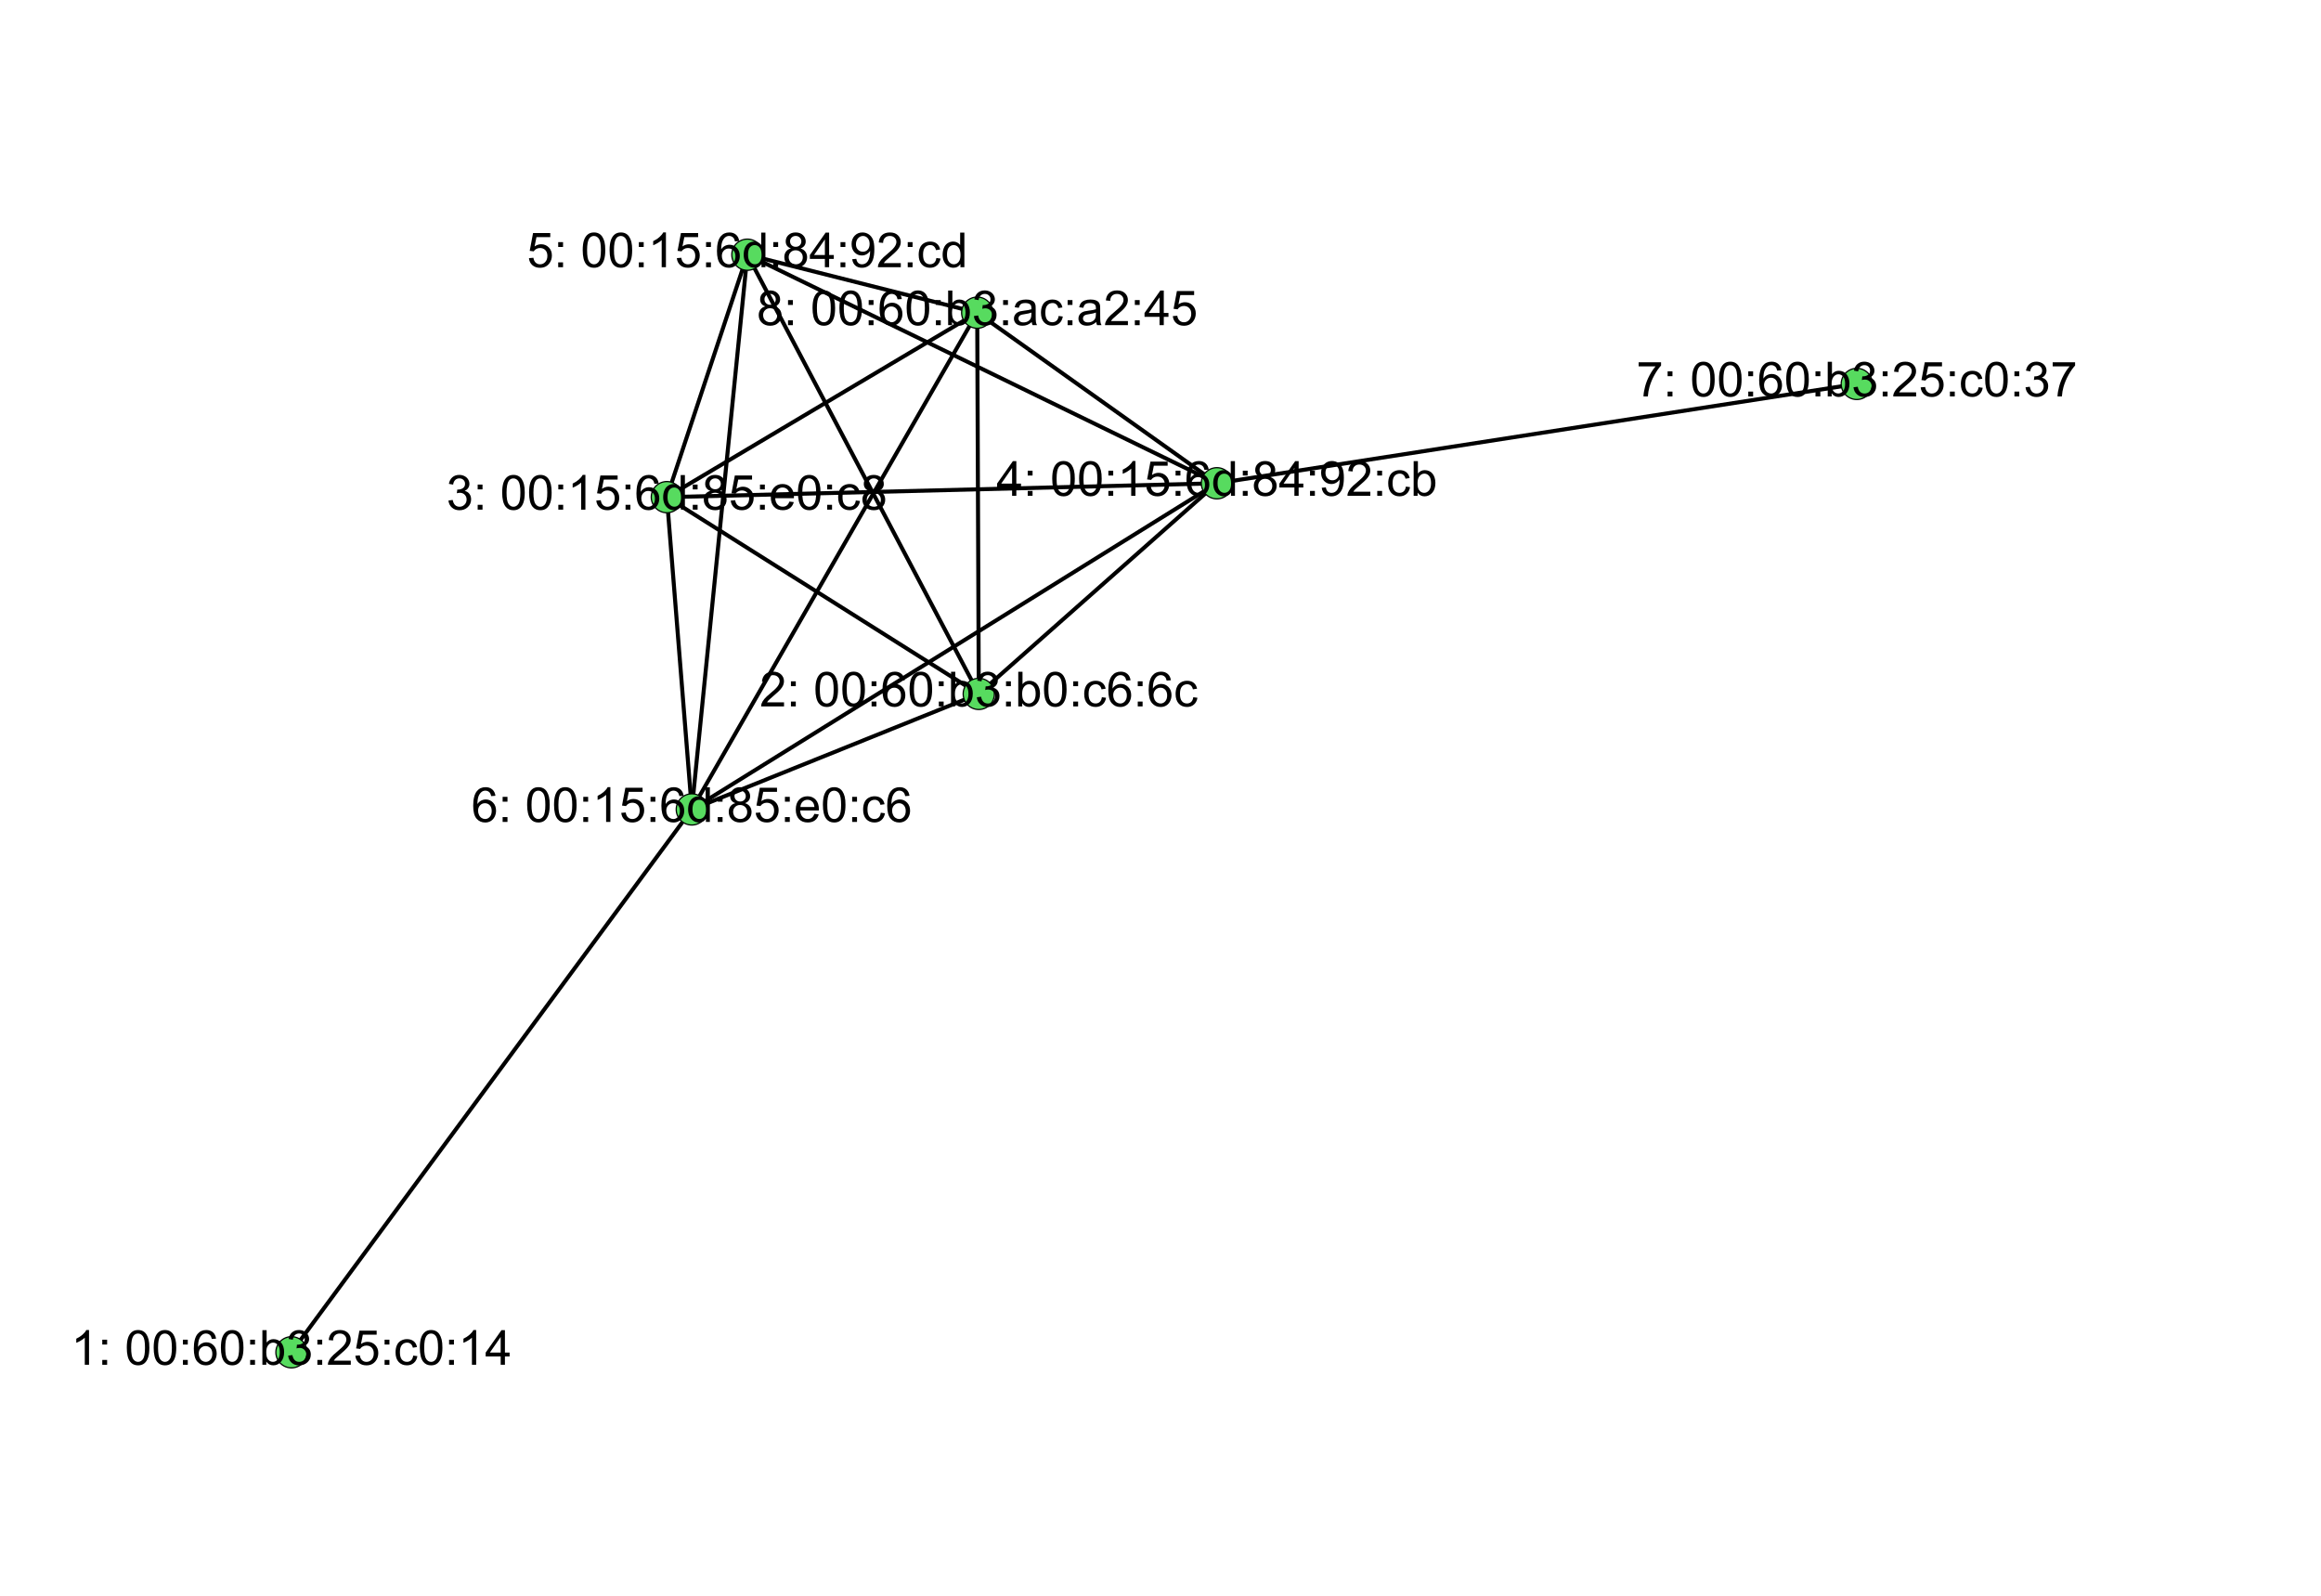<?xml version="1.0" encoding="utf-8" standalone="no"?>
<!DOCTYPE svg PUBLIC "-//W3C//DTD SVG 1.1//EN"
  "http://www.w3.org/Graphics/SVG/1.1/DTD/svg11.dtd">
<!-- Created with matplotlib (http://matplotlib.org/) -->
<svg height="396pt" version="1.1" viewBox="0 0 576 396" width="576pt" xmlns="http://www.w3.org/2000/svg" xmlns:xlink="http://www.w3.org/1999/xlink">
 <defs>
  <style type="text/css">
*{stroke-linecap:butt;stroke-linejoin:round;stroke-miterlimit:100000;}
  </style>
 </defs>
 <g id="figure_1">
  <g id="patch_1">
   <path d="M 0 396 
L 576 396 
L 576 0 
L 0 0 
z
" style="fill:#ffffff;"/>
  </g>
  <g id="axes_1">
   <g id="LineCollection_1">
    <path clip-path="url(#p7fbf052643)" d="M 72.332 335.575 
L 171.687 200.863 
" style="fill:none;stroke:#000000;"/>
    <path clip-path="url(#p7fbf052643)" d="M 242.901 172.197 
L 242.514 77.59 
" style="fill:none;stroke:#000000;"/>
    <path clip-path="url(#p7fbf052643)" d="M 242.901 172.197 
L 165.493 123.37 
" style="fill:none;stroke:#000000;"/>
    <path clip-path="url(#p7fbf052643)" d="M 242.901 172.197 
L 301.997 119.926 
" style="fill:none;stroke:#000000;"/>
    <path clip-path="url(#p7fbf052643)" d="M 242.901 172.197 
L 185.477 63.207 
" style="fill:none;stroke:#000000;"/>
    <path clip-path="url(#p7fbf052643)" d="M 242.901 172.197 
L 171.687 200.863 
" style="fill:none;stroke:#000000;"/>
    <path clip-path="url(#p7fbf052643)" d="M 165.493 123.37 
L 242.514 77.59 
" style="fill:none;stroke:#000000;"/>
    <path clip-path="url(#p7fbf052643)" d="M 165.493 123.37 
L 301.997 119.926 
" style="fill:none;stroke:#000000;"/>
    <path clip-path="url(#p7fbf052643)" d="M 165.493 123.37 
L 185.477 63.207 
" style="fill:none;stroke:#000000;"/>
    <path clip-path="url(#p7fbf052643)" d="M 165.493 123.37 
L 171.687 200.863 
" style="fill:none;stroke:#000000;"/>
    <path clip-path="url(#p7fbf052643)" d="M 301.997 119.926 
L 185.477 63.207 
" style="fill:none;stroke:#000000;"/>
    <path clip-path="url(#p7fbf052643)" d="M 301.997 119.926 
L 171.687 200.863 
" style="fill:none;stroke:#000000;"/>
    <path clip-path="url(#p7fbf052643)" d="M 301.997 119.926 
L 460.8 95.272 
" style="fill:none;stroke:#000000;"/>
    <path clip-path="url(#p7fbf052643)" d="M 301.997 119.926 
L 242.514 77.59 
" style="fill:none;stroke:#000000;"/>
    <path clip-path="url(#p7fbf052643)" d="M 185.477 63.207 
L 242.514 77.59 
" style="fill:none;stroke:#000000;"/>
    <path clip-path="url(#p7fbf052643)" d="M 185.477 63.207 
L 171.687 200.863 
" style="fill:none;stroke:#000000;"/>
    <path clip-path="url(#p7fbf052643)" d="M 171.687 200.863 
L 242.514 77.59 
" style="fill:none;stroke:#000000;"/>
   </g>
   <g id="PathCollection_1">
    <defs>
     <path d="M 0 3.873 
C 1.027 3.873 2.012 3.465 2.739 2.739 
C 3.465 2.012 3.873 1.027 3.873 0 
C 3.873 -1.027 3.465 -2.012 2.739 -2.739 
C 2.012 -3.465 1.027 -3.873 0 -3.873 
C -1.027 -3.873 -2.012 -3.465 -2.739 -2.739 
C -3.465 -2.012 -3.873 -1.027 -3.873 0 
C -3.873 1.027 -3.465 2.012 -2.739 2.739 
C -2.012 3.465 -1.027 3.873 0 3.873 
z
" id="m7374d04e87" style="stroke:#000000;stroke-width:0.3;"/>
    </defs>
    <g clip-path="url(#p7fbf052643)">
     <use style="fill:#57db5f;stroke:#000000;stroke-width:0.3;" x="72.332" xlink:href="#m7374d04e87" y="335.575"/>
     <use style="fill:#57db5f;stroke:#000000;stroke-width:0.3;" x="242.901" xlink:href="#m7374d04e87" y="172.197"/>
     <use style="fill:#57db5f;stroke:#000000;stroke-width:0.3;" x="165.493" xlink:href="#m7374d04e87" y="123.37"/>
     <use style="fill:#57db5f;stroke:#000000;stroke-width:0.3;" x="301.997" xlink:href="#m7374d04e87" y="119.926"/>
     <use style="fill:#57db5f;stroke:#000000;stroke-width:0.3;" x="185.477" xlink:href="#m7374d04e87" y="63.207"/>
     <use style="fill:#57db5f;stroke:#000000;stroke-width:0.3;" x="171.687" xlink:href="#m7374d04e87" y="200.863"/>
     <use style="fill:#57db5f;stroke:#000000;stroke-width:0.3;" x="460.8" xlink:href="#m7374d04e87" y="95.272"/>
     <use style="fill:#57db5f;stroke:#000000;stroke-width:0.3;" x="242.514" xlink:href="#m7374d04e87" y="77.59"/>
    </g>
   </g>
   <g id="text_1">
    <g clip-path="url(#p7fbf052643)">
     <!-- 1: 00:60:b3:25:c0:14 -->
     <defs>
      <path d="M 40.438 19 
L 49.078 17.875 
Q 47.656 8.938 41.812 3.875 
Q 35.984 -1.172 27.484 -1.172 
Q 16.844 -1.172 10.375 5.781 
Q 3.906 12.75 3.906 25.734 
Q 3.906 34.125 6.688 40.422 
Q 9.469 46.734 15.156 49.875 
Q 20.844 53.031 27.547 53.031 
Q 35.984 53.031 41.359 48.75 
Q 46.734 44.484 48.25 36.625 
L 39.703 35.297 
Q 38.484 40.531 35.375 43.156 
Q 32.281 45.797 27.875 45.797 
Q 21.234 45.797 17.078 41.031 
Q 12.938 36.281 12.938 25.984 
Q 12.938 15.531 16.938 10.797 
Q 20.953 6.062 27.391 6.062 
Q 32.562 6.062 36.031 9.234 
Q 39.5 12.406 40.438 19 
" id="ArialMT-63"/>
      <path d="M 14.703 0 
L 6.547 0 
L 6.547 71.578 
L 15.328 71.578 
L 15.328 46.047 
Q 20.906 53.031 29.547 53.031 
Q 34.328 53.031 38.594 51.094 
Q 42.875 49.172 45.625 45.672 
Q 48.391 42.188 49.953 37.25 
Q 51.516 32.328 51.516 26.703 
Q 51.516 13.375 44.922 6.094 
Q 38.328 -1.172 29.109 -1.172 
Q 19.922 -1.172 14.703 6.5 
z
M 14.594 26.312 
Q 14.594 17 17.141 12.844 
Q 21.297 6.062 28.375 6.062 
Q 34.125 6.062 38.328 11.062 
Q 42.531 16.062 42.531 25.984 
Q 42.531 36.141 38.5 40.969 
Q 34.469 45.797 28.766 45.797 
Q 23 45.797 18.797 40.797 
Q 14.594 35.797 14.594 26.312 
" id="ArialMT-62"/>
      <path d="M 9.031 41.844 
L 9.031 51.859 
L 19.047 51.859 
L 19.047 41.844 
z
M 9.031 0 
L 9.031 10.016 
L 19.047 10.016 
L 19.047 0 
z
" id="ArialMT-3a"/>
      <path d="M 4.156 35.297 
Q 4.156 48 6.766 55.734 
Q 9.375 63.484 14.516 67.672 
Q 19.672 71.875 27.484 71.875 
Q 33.25 71.875 37.594 69.547 
Q 41.938 67.234 44.766 62.859 
Q 47.609 58.5 49.219 52.219 
Q 50.828 45.953 50.828 35.297 
Q 50.828 22.703 48.234 14.969 
Q 45.656 7.234 40.5 3 
Q 35.359 -1.219 27.484 -1.219 
Q 17.141 -1.219 11.234 6.203 
Q 4.156 15.141 4.156 35.297 
M 13.188 35.297 
Q 13.188 17.672 17.312 11.828 
Q 21.438 6 27.484 6 
Q 33.547 6 37.672 11.859 
Q 41.797 17.719 41.797 35.297 
Q 41.797 52.984 37.672 58.781 
Q 33.547 64.594 27.391 64.594 
Q 21.344 64.594 17.719 59.469 
Q 13.188 52.938 13.188 35.297 
" id="ArialMT-30"/>
      <path d="M 37.25 0 
L 28.469 0 
L 28.469 56 
Q 25.297 52.984 20.141 49.953 
Q 14.984 46.922 10.891 45.406 
L 10.891 53.906 
Q 18.266 57.375 23.781 62.297 
Q 29.297 67.234 31.594 71.875 
L 37.25 71.875 
z
" id="ArialMT-31"/>
      <path d="M 50.344 8.453 
L 50.344 0 
L 3.031 0 
Q 2.938 3.172 4.047 6.109 
Q 5.859 10.938 9.828 15.625 
Q 13.812 20.312 21.344 26.469 
Q 33.016 36.031 37.109 41.625 
Q 41.219 47.219 41.219 52.203 
Q 41.219 57.422 37.469 61 
Q 33.734 64.594 27.734 64.594 
Q 21.391 64.594 17.578 60.781 
Q 13.766 56.984 13.719 50.25 
L 4.688 51.172 
Q 5.609 61.281 11.656 66.578 
Q 17.719 71.875 27.938 71.875 
Q 38.234 71.875 44.234 66.156 
Q 50.25 60.453 50.25 52 
Q 50.25 47.703 48.484 43.547 
Q 46.734 39.406 42.656 34.812 
Q 38.578 30.219 29.109 22.219 
Q 21.188 15.578 18.938 13.203 
Q 16.703 10.844 15.234 8.453 
z
" id="ArialMT-32"/>
      <path d="M 4.203 18.891 
L 12.984 20.062 
Q 14.5 12.594 18.141 9.297 
Q 21.781 6 27 6 
Q 33.203 6 37.469 10.297 
Q 41.75 14.594 41.75 20.953 
Q 41.75 27 37.797 30.922 
Q 33.844 34.859 27.734 34.859 
Q 25.25 34.859 21.531 33.891 
L 22.516 41.609 
Q 23.391 41.5 23.922 41.5 
Q 29.547 41.5 34.031 44.422 
Q 38.531 47.359 38.531 53.469 
Q 38.531 58.297 35.25 61.469 
Q 31.984 64.656 26.812 64.656 
Q 21.688 64.656 18.266 61.422 
Q 14.844 58.203 13.875 51.766 
L 5.078 53.328 
Q 6.688 62.156 12.391 67.016 
Q 18.109 71.875 26.609 71.875 
Q 32.469 71.875 37.391 69.359 
Q 42.328 66.844 44.938 62.5 
Q 47.562 58.156 47.562 53.266 
Q 47.562 48.641 45.062 44.828 
Q 42.578 41.016 37.703 38.766 
Q 44.047 37.312 47.562 32.688 
Q 51.078 28.078 51.078 21.141 
Q 51.078 11.766 44.234 5.25 
Q 37.406 -1.266 26.953 -1.266 
Q 17.531 -1.266 11.297 4.344 
Q 5.078 9.969 4.203 18.891 
" id="ArialMT-33"/>
      <path d="M 32.328 0 
L 32.328 17.141 
L 1.266 17.141 
L 1.266 25.203 
L 33.938 71.578 
L 41.109 71.578 
L 41.109 25.203 
L 50.781 25.203 
L 50.781 17.141 
L 41.109 17.141 
L 41.109 0 
z
M 32.328 25.203 
L 32.328 57.469 
L 9.906 25.203 
z
" id="ArialMT-34"/>
      <path d="M 4.156 18.75 
L 13.375 19.531 
Q 14.406 12.797 18.141 9.391 
Q 21.875 6 27.156 6 
Q 33.5 6 37.891 10.781 
Q 42.281 15.578 42.281 23.484 
Q 42.281 31 38.062 35.344 
Q 33.844 39.703 27 39.703 
Q 22.75 39.703 19.328 37.766 
Q 15.922 35.844 13.969 32.766 
L 5.719 33.844 
L 12.641 70.609 
L 48.25 70.609 
L 48.25 62.203 
L 19.672 62.203 
L 15.828 42.969 
Q 22.266 47.469 29.344 47.469 
Q 38.719 47.469 45.156 40.969 
Q 51.609 34.469 51.609 24.266 
Q 51.609 14.547 45.953 7.469 
Q 39.062 -1.219 27.156 -1.219 
Q 17.391 -1.219 11.203 4.25 
Q 5.031 9.719 4.156 18.75 
" id="ArialMT-35"/>
      <path d="M 49.75 54.047 
L 41.016 53.375 
Q 39.844 58.547 37.703 60.891 
Q 34.125 64.656 28.906 64.656 
Q 24.703 64.656 21.531 62.312 
Q 17.391 59.281 14.984 53.469 
Q 12.594 47.656 12.5 36.922 
Q 15.672 41.75 20.266 44.094 
Q 24.859 46.438 29.891 46.438 
Q 38.672 46.438 44.844 39.969 
Q 51.031 33.5 51.031 23.25 
Q 51.031 16.5 48.125 10.719 
Q 45.219 4.938 40.141 1.859 
Q 35.062 -1.219 28.609 -1.219 
Q 17.625 -1.219 10.688 6.859 
Q 3.766 14.938 3.766 33.5 
Q 3.766 54.25 11.422 63.672 
Q 18.109 71.875 29.438 71.875 
Q 37.891 71.875 43.281 67.141 
Q 48.688 62.406 49.75 54.047 
M 13.875 23.188 
Q 13.875 18.656 15.797 14.5 
Q 17.719 10.359 21.188 8.172 
Q 24.656 6 28.469 6 
Q 34.031 6 38.031 10.484 
Q 42.047 14.984 42.047 22.703 
Q 42.047 30.125 38.078 34.391 
Q 34.125 38.672 28.125 38.672 
Q 22.172 38.672 18.016 34.391 
Q 13.875 30.125 13.875 23.188 
" id="ArialMT-36"/>
      <path id="ArialMT-20"/>
     </defs>
     <g transform="translate(17.625 338.677)scale(0.12 -0.12)">
      <use xlink:href="#ArialMT-31"/>
      <use x="55.615" xlink:href="#ArialMT-3a"/>
      <use x="83.398" xlink:href="#ArialMT-20"/>
      <use x="111.182" xlink:href="#ArialMT-30"/>
      <use x="166.797" xlink:href="#ArialMT-30"/>
      <use x="222.412" xlink:href="#ArialMT-3a"/>
      <use x="250.195" xlink:href="#ArialMT-36"/>
      <use x="305.811" xlink:href="#ArialMT-30"/>
      <use x="361.426" xlink:href="#ArialMT-3a"/>
      <use x="389.209" xlink:href="#ArialMT-62"/>
      <use x="444.824" xlink:href="#ArialMT-33"/>
      <use x="500.439" xlink:href="#ArialMT-3a"/>
      <use x="528.223" xlink:href="#ArialMT-32"/>
      <use x="583.838" xlink:href="#ArialMT-35"/>
      <use x="639.453" xlink:href="#ArialMT-3a"/>
      <use x="667.236" xlink:href="#ArialMT-63"/>
      <use x="717.236" xlink:href="#ArialMT-30"/>
      <use x="772.852" xlink:href="#ArialMT-3a"/>
      <use x="800.635" xlink:href="#ArialMT-31"/>
      <use x="856.25" xlink:href="#ArialMT-34"/>
     </g>
    </g>
   </g>
   <g id="text_2">
    <g clip-path="url(#p7fbf052643)">
     <!-- 2: 00:60:b3:b0:c6:6c -->
     <g transform="translate(188.53 175.299)scale(0.12 -0.12)">
      <use xlink:href="#ArialMT-32"/>
      <use x="55.615" xlink:href="#ArialMT-3a"/>
      <use x="83.398" xlink:href="#ArialMT-20"/>
      <use x="111.182" xlink:href="#ArialMT-30"/>
      <use x="166.797" xlink:href="#ArialMT-30"/>
      <use x="222.412" xlink:href="#ArialMT-3a"/>
      <use x="250.195" xlink:href="#ArialMT-36"/>
      <use x="305.811" xlink:href="#ArialMT-30"/>
      <use x="361.426" xlink:href="#ArialMT-3a"/>
      <use x="389.209" xlink:href="#ArialMT-62"/>
      <use x="444.824" xlink:href="#ArialMT-33"/>
      <use x="500.439" xlink:href="#ArialMT-3a"/>
      <use x="528.223" xlink:href="#ArialMT-62"/>
      <use x="583.838" xlink:href="#ArialMT-30"/>
      <use x="639.453" xlink:href="#ArialMT-3a"/>
      <use x="667.236" xlink:href="#ArialMT-63"/>
      <use x="717.236" xlink:href="#ArialMT-36"/>
      <use x="772.852" xlink:href="#ArialMT-3a"/>
      <use x="800.635" xlink:href="#ArialMT-36"/>
      <use x="856.25" xlink:href="#ArialMT-63"/>
     </g>
    </g>
   </g>
   <g id="text_3">
    <g clip-path="url(#p7fbf052643)">
     <!-- 3: 00:15:6d:85:e0:c8 -->
     <defs>
      <path d="M 17.672 38.812 
Q 12.203 40.828 9.562 44.531 
Q 6.938 48.25 6.938 53.422 
Q 6.938 61.234 12.547 66.547 
Q 18.172 71.875 27.484 71.875 
Q 36.859 71.875 42.578 66.422 
Q 48.297 60.984 48.297 53.172 
Q 48.297 48.188 45.672 44.5 
Q 43.062 40.828 37.75 38.812 
Q 44.344 36.672 47.781 31.875 
Q 51.219 27.094 51.219 20.453 
Q 51.219 11.281 44.719 5.031 
Q 38.234 -1.219 27.641 -1.219 
Q 17.047 -1.219 10.547 5.047 
Q 4.047 11.328 4.047 20.703 
Q 4.047 27.688 7.594 32.391 
Q 11.141 37.109 17.672 38.812 
M 15.922 53.719 
Q 15.922 48.641 19.188 45.406 
Q 22.469 42.188 27.688 42.188 
Q 32.766 42.188 36.016 45.375 
Q 39.266 48.578 39.266 53.219 
Q 39.266 58.062 35.906 61.359 
Q 32.562 64.656 27.594 64.656 
Q 22.562 64.656 19.234 61.422 
Q 15.922 58.203 15.922 53.719 
M 13.094 20.656 
Q 13.094 16.891 14.875 13.375 
Q 16.656 9.859 20.172 7.922 
Q 23.688 6 27.734 6 
Q 34.031 6 38.125 10.047 
Q 42.234 14.109 42.234 20.359 
Q 42.234 26.703 38.016 30.859 
Q 33.797 35.016 27.438 35.016 
Q 21.234 35.016 17.156 30.906 
Q 13.094 26.812 13.094 20.656 
" id="ArialMT-38"/>
      <path d="M 42.094 16.703 
L 51.172 15.578 
Q 49.031 7.625 43.219 3.219 
Q 37.406 -1.172 28.375 -1.172 
Q 17 -1.172 10.328 5.828 
Q 3.656 12.844 3.656 25.484 
Q 3.656 38.578 10.391 45.797 
Q 17.141 53.031 27.875 53.031 
Q 38.281 53.031 44.875 45.953 
Q 51.469 38.875 51.469 26.031 
Q 51.469 25.25 51.422 23.688 
L 12.75 23.688 
Q 13.234 15.141 17.578 10.594 
Q 21.922 6.062 28.422 6.062 
Q 33.25 6.062 36.672 8.594 
Q 40.094 11.141 42.094 16.703 
M 13.234 30.906 
L 42.188 30.906 
Q 41.609 37.453 38.875 40.719 
Q 34.672 45.797 27.984 45.797 
Q 21.922 45.797 17.797 41.75 
Q 13.672 37.703 13.234 30.906 
" id="ArialMT-65"/>
      <path d="M 40.234 0 
L 40.234 6.547 
Q 35.297 -1.172 25.734 -1.172 
Q 19.531 -1.172 14.328 2.25 
Q 9.125 5.672 6.266 11.797 
Q 3.422 17.922 3.422 25.875 
Q 3.422 33.641 6 39.969 
Q 8.594 46.297 13.766 49.656 
Q 18.953 53.031 25.344 53.031 
Q 30.031 53.031 33.688 51.047 
Q 37.359 49.078 39.656 45.906 
L 39.656 71.578 
L 48.391 71.578 
L 48.391 0 
z
M 12.453 25.875 
Q 12.453 15.922 16.641 10.984 
Q 20.844 6.062 26.562 6.062 
Q 32.328 6.062 36.344 10.766 
Q 40.375 15.484 40.375 25.141 
Q 40.375 35.797 36.266 40.766 
Q 32.172 45.75 26.172 45.75 
Q 20.312 45.75 16.375 40.969 
Q 12.453 36.188 12.453 25.875 
" id="ArialMT-64"/>
     </defs>
     <g transform="translate(110.786 126.472)scale(0.12 -0.12)">
      <use xlink:href="#ArialMT-33"/>
      <use x="55.615" xlink:href="#ArialMT-3a"/>
      <use x="83.398" xlink:href="#ArialMT-20"/>
      <use x="111.182" xlink:href="#ArialMT-30"/>
      <use x="166.797" xlink:href="#ArialMT-30"/>
      <use x="222.412" xlink:href="#ArialMT-3a"/>
      <use x="250.195" xlink:href="#ArialMT-31"/>
      <use x="305.811" xlink:href="#ArialMT-35"/>
      <use x="361.426" xlink:href="#ArialMT-3a"/>
      <use x="389.209" xlink:href="#ArialMT-36"/>
      <use x="444.824" xlink:href="#ArialMT-64"/>
      <use x="500.439" xlink:href="#ArialMT-3a"/>
      <use x="528.223" xlink:href="#ArialMT-38"/>
      <use x="583.838" xlink:href="#ArialMT-35"/>
      <use x="639.453" xlink:href="#ArialMT-3a"/>
      <use x="667.236" xlink:href="#ArialMT-65"/>
      <use x="722.852" xlink:href="#ArialMT-30"/>
      <use x="778.467" xlink:href="#ArialMT-3a"/>
      <use x="806.25" xlink:href="#ArialMT-63"/>
      <use x="856.25" xlink:href="#ArialMT-38"/>
     </g>
    </g>
   </g>
   <g id="text_4">
    <g clip-path="url(#p7fbf052643)">
     <!-- 4: 00:15:6d:84:92:cb -->
     <defs>
      <path d="M 5.469 16.547 
L 13.922 17.328 
Q 14.984 11.375 18.016 8.688 
Q 21.047 6 25.781 6 
Q 29.828 6 32.875 7.859 
Q 35.938 9.719 37.891 12.812 
Q 39.844 15.922 41.156 21.188 
Q 42.484 26.469 42.484 31.938 
Q 42.484 32.516 42.438 33.688 
Q 39.797 29.5 35.234 26.875 
Q 30.672 24.266 25.344 24.266 
Q 16.453 24.266 10.297 30.703 
Q 4.156 37.156 4.156 47.703 
Q 4.156 58.594 10.578 65.234 
Q 17 71.875 26.656 71.875 
Q 33.641 71.875 39.422 68.109 
Q 45.219 64.359 48.219 57.391 
Q 51.219 50.438 51.219 37.25 
Q 51.219 23.531 48.234 15.406 
Q 45.266 7.281 39.375 3.031 
Q 33.5 -1.219 25.594 -1.219 
Q 17.188 -1.219 11.859 3.438 
Q 6.547 8.109 5.469 16.547 
M 41.453 48.141 
Q 41.453 55.719 37.422 60.156 
Q 33.406 64.594 27.734 64.594 
Q 21.875 64.594 17.531 59.812 
Q 13.188 55.031 13.188 47.406 
Q 13.188 40.578 17.312 36.297 
Q 21.438 32.031 27.484 32.031 
Q 33.594 32.031 37.516 36.297 
Q 41.453 40.578 41.453 48.141 
" id="ArialMT-39"/>
     </defs>
     <g transform="translate(247.29 123.028)scale(0.12 -0.12)">
      <use xlink:href="#ArialMT-34"/>
      <use x="55.615" xlink:href="#ArialMT-3a"/>
      <use x="83.398" xlink:href="#ArialMT-20"/>
      <use x="111.182" xlink:href="#ArialMT-30"/>
      <use x="166.797" xlink:href="#ArialMT-30"/>
      <use x="222.412" xlink:href="#ArialMT-3a"/>
      <use x="250.195" xlink:href="#ArialMT-31"/>
      <use x="305.811" xlink:href="#ArialMT-35"/>
      <use x="361.426" xlink:href="#ArialMT-3a"/>
      <use x="389.209" xlink:href="#ArialMT-36"/>
      <use x="444.824" xlink:href="#ArialMT-64"/>
      <use x="500.439" xlink:href="#ArialMT-3a"/>
      <use x="528.223" xlink:href="#ArialMT-38"/>
      <use x="583.838" xlink:href="#ArialMT-34"/>
      <use x="639.453" xlink:href="#ArialMT-3a"/>
      <use x="667.236" xlink:href="#ArialMT-39"/>
      <use x="722.852" xlink:href="#ArialMT-32"/>
      <use x="778.467" xlink:href="#ArialMT-3a"/>
      <use x="806.25" xlink:href="#ArialMT-63"/>
      <use x="856.25" xlink:href="#ArialMT-62"/>
     </g>
    </g>
   </g>
   <g id="text_5">
    <g clip-path="url(#p7fbf052643)">
     <!-- 5: 00:15:6d:84:92:cd -->
     <g transform="translate(130.77 66.309)scale(0.12 -0.12)">
      <use xlink:href="#ArialMT-35"/>
      <use x="55.615" xlink:href="#ArialMT-3a"/>
      <use x="83.398" xlink:href="#ArialMT-20"/>
      <use x="111.182" xlink:href="#ArialMT-30"/>
      <use x="166.797" xlink:href="#ArialMT-30"/>
      <use x="222.412" xlink:href="#ArialMT-3a"/>
      <use x="250.195" xlink:href="#ArialMT-31"/>
      <use x="305.811" xlink:href="#ArialMT-35"/>
      <use x="361.426" xlink:href="#ArialMT-3a"/>
      <use x="389.209" xlink:href="#ArialMT-36"/>
      <use x="444.824" xlink:href="#ArialMT-64"/>
      <use x="500.439" xlink:href="#ArialMT-3a"/>
      <use x="528.223" xlink:href="#ArialMT-38"/>
      <use x="583.838" xlink:href="#ArialMT-34"/>
      <use x="639.453" xlink:href="#ArialMT-3a"/>
      <use x="667.236" xlink:href="#ArialMT-39"/>
      <use x="722.852" xlink:href="#ArialMT-32"/>
      <use x="778.467" xlink:href="#ArialMT-3a"/>
      <use x="806.25" xlink:href="#ArialMT-63"/>
      <use x="856.25" xlink:href="#ArialMT-64"/>
     </g>
    </g>
   </g>
   <g id="text_6">
    <g clip-path="url(#p7fbf052643)">
     <!-- 6: 00:15:6d:85:e0:c6 -->
     <g transform="translate(116.98 203.965)scale(0.12 -0.12)">
      <use xlink:href="#ArialMT-36"/>
      <use x="55.615" xlink:href="#ArialMT-3a"/>
      <use x="83.398" xlink:href="#ArialMT-20"/>
      <use x="111.182" xlink:href="#ArialMT-30"/>
      <use x="166.797" xlink:href="#ArialMT-30"/>
      <use x="222.412" xlink:href="#ArialMT-3a"/>
      <use x="250.195" xlink:href="#ArialMT-31"/>
      <use x="305.811" xlink:href="#ArialMT-35"/>
      <use x="361.426" xlink:href="#ArialMT-3a"/>
      <use x="389.209" xlink:href="#ArialMT-36"/>
      <use x="444.824" xlink:href="#ArialMT-64"/>
      <use x="500.439" xlink:href="#ArialMT-3a"/>
      <use x="528.223" xlink:href="#ArialMT-38"/>
      <use x="583.838" xlink:href="#ArialMT-35"/>
      <use x="639.453" xlink:href="#ArialMT-3a"/>
      <use x="667.236" xlink:href="#ArialMT-65"/>
      <use x="722.852" xlink:href="#ArialMT-30"/>
      <use x="778.467" xlink:href="#ArialMT-3a"/>
      <use x="806.25" xlink:href="#ArialMT-63"/>
      <use x="856.25" xlink:href="#ArialMT-36"/>
     </g>
    </g>
   </g>
   <g id="text_7">
    <g clip-path="url(#p7fbf052643)">
     <!-- 7: 00:60:b3:25:c0:37 -->
     <defs>
      <path d="M 4.734 62.203 
L 4.734 70.656 
L 51.078 70.656 
L 51.078 63.812 
Q 44.234 56.547 37.516 44.484 
Q 30.812 32.422 27.156 19.672 
Q 24.516 10.688 23.781 0 
L 14.75 0 
Q 14.891 8.453 18.062 20.406 
Q 21.234 32.375 27.172 43.484 
Q 33.109 54.594 39.797 62.203 
z
" id="ArialMT-37"/>
     </defs>
     <g transform="translate(406.093 98.375)scale(0.12 -0.12)">
      <use xlink:href="#ArialMT-37"/>
      <use x="55.615" xlink:href="#ArialMT-3a"/>
      <use x="83.398" xlink:href="#ArialMT-20"/>
      <use x="111.182" xlink:href="#ArialMT-30"/>
      <use x="166.797" xlink:href="#ArialMT-30"/>
      <use x="222.412" xlink:href="#ArialMT-3a"/>
      <use x="250.195" xlink:href="#ArialMT-36"/>
      <use x="305.811" xlink:href="#ArialMT-30"/>
      <use x="361.426" xlink:href="#ArialMT-3a"/>
      <use x="389.209" xlink:href="#ArialMT-62"/>
      <use x="444.824" xlink:href="#ArialMT-33"/>
      <use x="500.439" xlink:href="#ArialMT-3a"/>
      <use x="528.223" xlink:href="#ArialMT-32"/>
      <use x="583.838" xlink:href="#ArialMT-35"/>
      <use x="639.453" xlink:href="#ArialMT-3a"/>
      <use x="667.236" xlink:href="#ArialMT-63"/>
      <use x="717.236" xlink:href="#ArialMT-30"/>
      <use x="772.852" xlink:href="#ArialMT-3a"/>
      <use x="800.635" xlink:href="#ArialMT-33"/>
      <use x="856.25" xlink:href="#ArialMT-37"/>
     </g>
    </g>
   </g>
   <g id="text_8">
    <g clip-path="url(#p7fbf052643)">
     <!-- 8: 00:60:b3:ac:a2:45 -->
     <defs>
      <path d="M 40.438 6.391 
Q 35.547 2.25 31.031 0.531 
Q 26.516 -1.172 21.344 -1.172 
Q 12.797 -1.172 8.203 3 
Q 3.609 7.172 3.609 13.672 
Q 3.609 17.484 5.344 20.625 
Q 7.078 23.781 9.891 25.688 
Q 12.703 27.594 16.219 28.562 
Q 18.797 29.25 24.031 29.891 
Q 34.672 31.156 39.703 32.906 
Q 39.75 34.719 39.75 35.203 
Q 39.75 40.578 37.25 42.781 
Q 33.891 45.75 27.25 45.75 
Q 21.047 45.75 18.094 43.578 
Q 15.141 41.406 13.719 35.891 
L 5.125 37.062 
Q 6.297 42.578 8.984 45.969 
Q 11.672 49.359 16.75 51.188 
Q 21.828 53.031 28.516 53.031 
Q 35.156 53.031 39.297 51.469 
Q 43.453 49.906 45.406 47.531 
Q 47.359 45.172 48.141 41.547 
Q 48.578 39.312 48.578 33.453 
L 48.578 21.734 
Q 48.578 9.469 49.141 6.219 
Q 49.703 2.984 51.375 0 
L 42.188 0 
Q 40.828 2.734 40.438 6.391 
M 39.703 26.031 
Q 34.906 24.078 25.344 22.703 
Q 19.922 21.922 17.672 20.938 
Q 15.438 19.969 14.203 18.094 
Q 12.984 16.219 12.984 13.922 
Q 12.984 10.406 15.641 8.062 
Q 18.312 5.719 23.438 5.719 
Q 28.516 5.719 32.469 7.938 
Q 36.422 10.156 38.281 14.016 
Q 39.703 17 39.703 22.797 
z
" id="ArialMT-61"/>
     </defs>
     <g transform="translate(187.807 80.692)scale(0.12 -0.12)">
      <use xlink:href="#ArialMT-38"/>
      <use x="55.615" xlink:href="#ArialMT-3a"/>
      <use x="83.398" xlink:href="#ArialMT-20"/>
      <use x="111.182" xlink:href="#ArialMT-30"/>
      <use x="166.797" xlink:href="#ArialMT-30"/>
      <use x="222.412" xlink:href="#ArialMT-3a"/>
      <use x="250.195" xlink:href="#ArialMT-36"/>
      <use x="305.811" xlink:href="#ArialMT-30"/>
      <use x="361.426" xlink:href="#ArialMT-3a"/>
      <use x="389.209" xlink:href="#ArialMT-62"/>
      <use x="444.824" xlink:href="#ArialMT-33"/>
      <use x="500.439" xlink:href="#ArialMT-3a"/>
      <use x="528.223" xlink:href="#ArialMT-61"/>
      <use x="583.838" xlink:href="#ArialMT-63"/>
      <use x="633.838" xlink:href="#ArialMT-3a"/>
      <use x="661.621" xlink:href="#ArialMT-61"/>
      <use x="717.236" xlink:href="#ArialMT-32"/>
      <use x="772.852" xlink:href="#ArialMT-3a"/>
      <use x="800.635" xlink:href="#ArialMT-34"/>
      <use x="856.25" xlink:href="#ArialMT-35"/>
     </g>
    </g>
   </g>
  </g>
 </g>
 <defs>
  <clipPath id="p7fbf052643">
   <rect height="396.0" width="576.0" x="0.0" y="0.0"/>
  </clipPath>
 </defs>
</svg>

